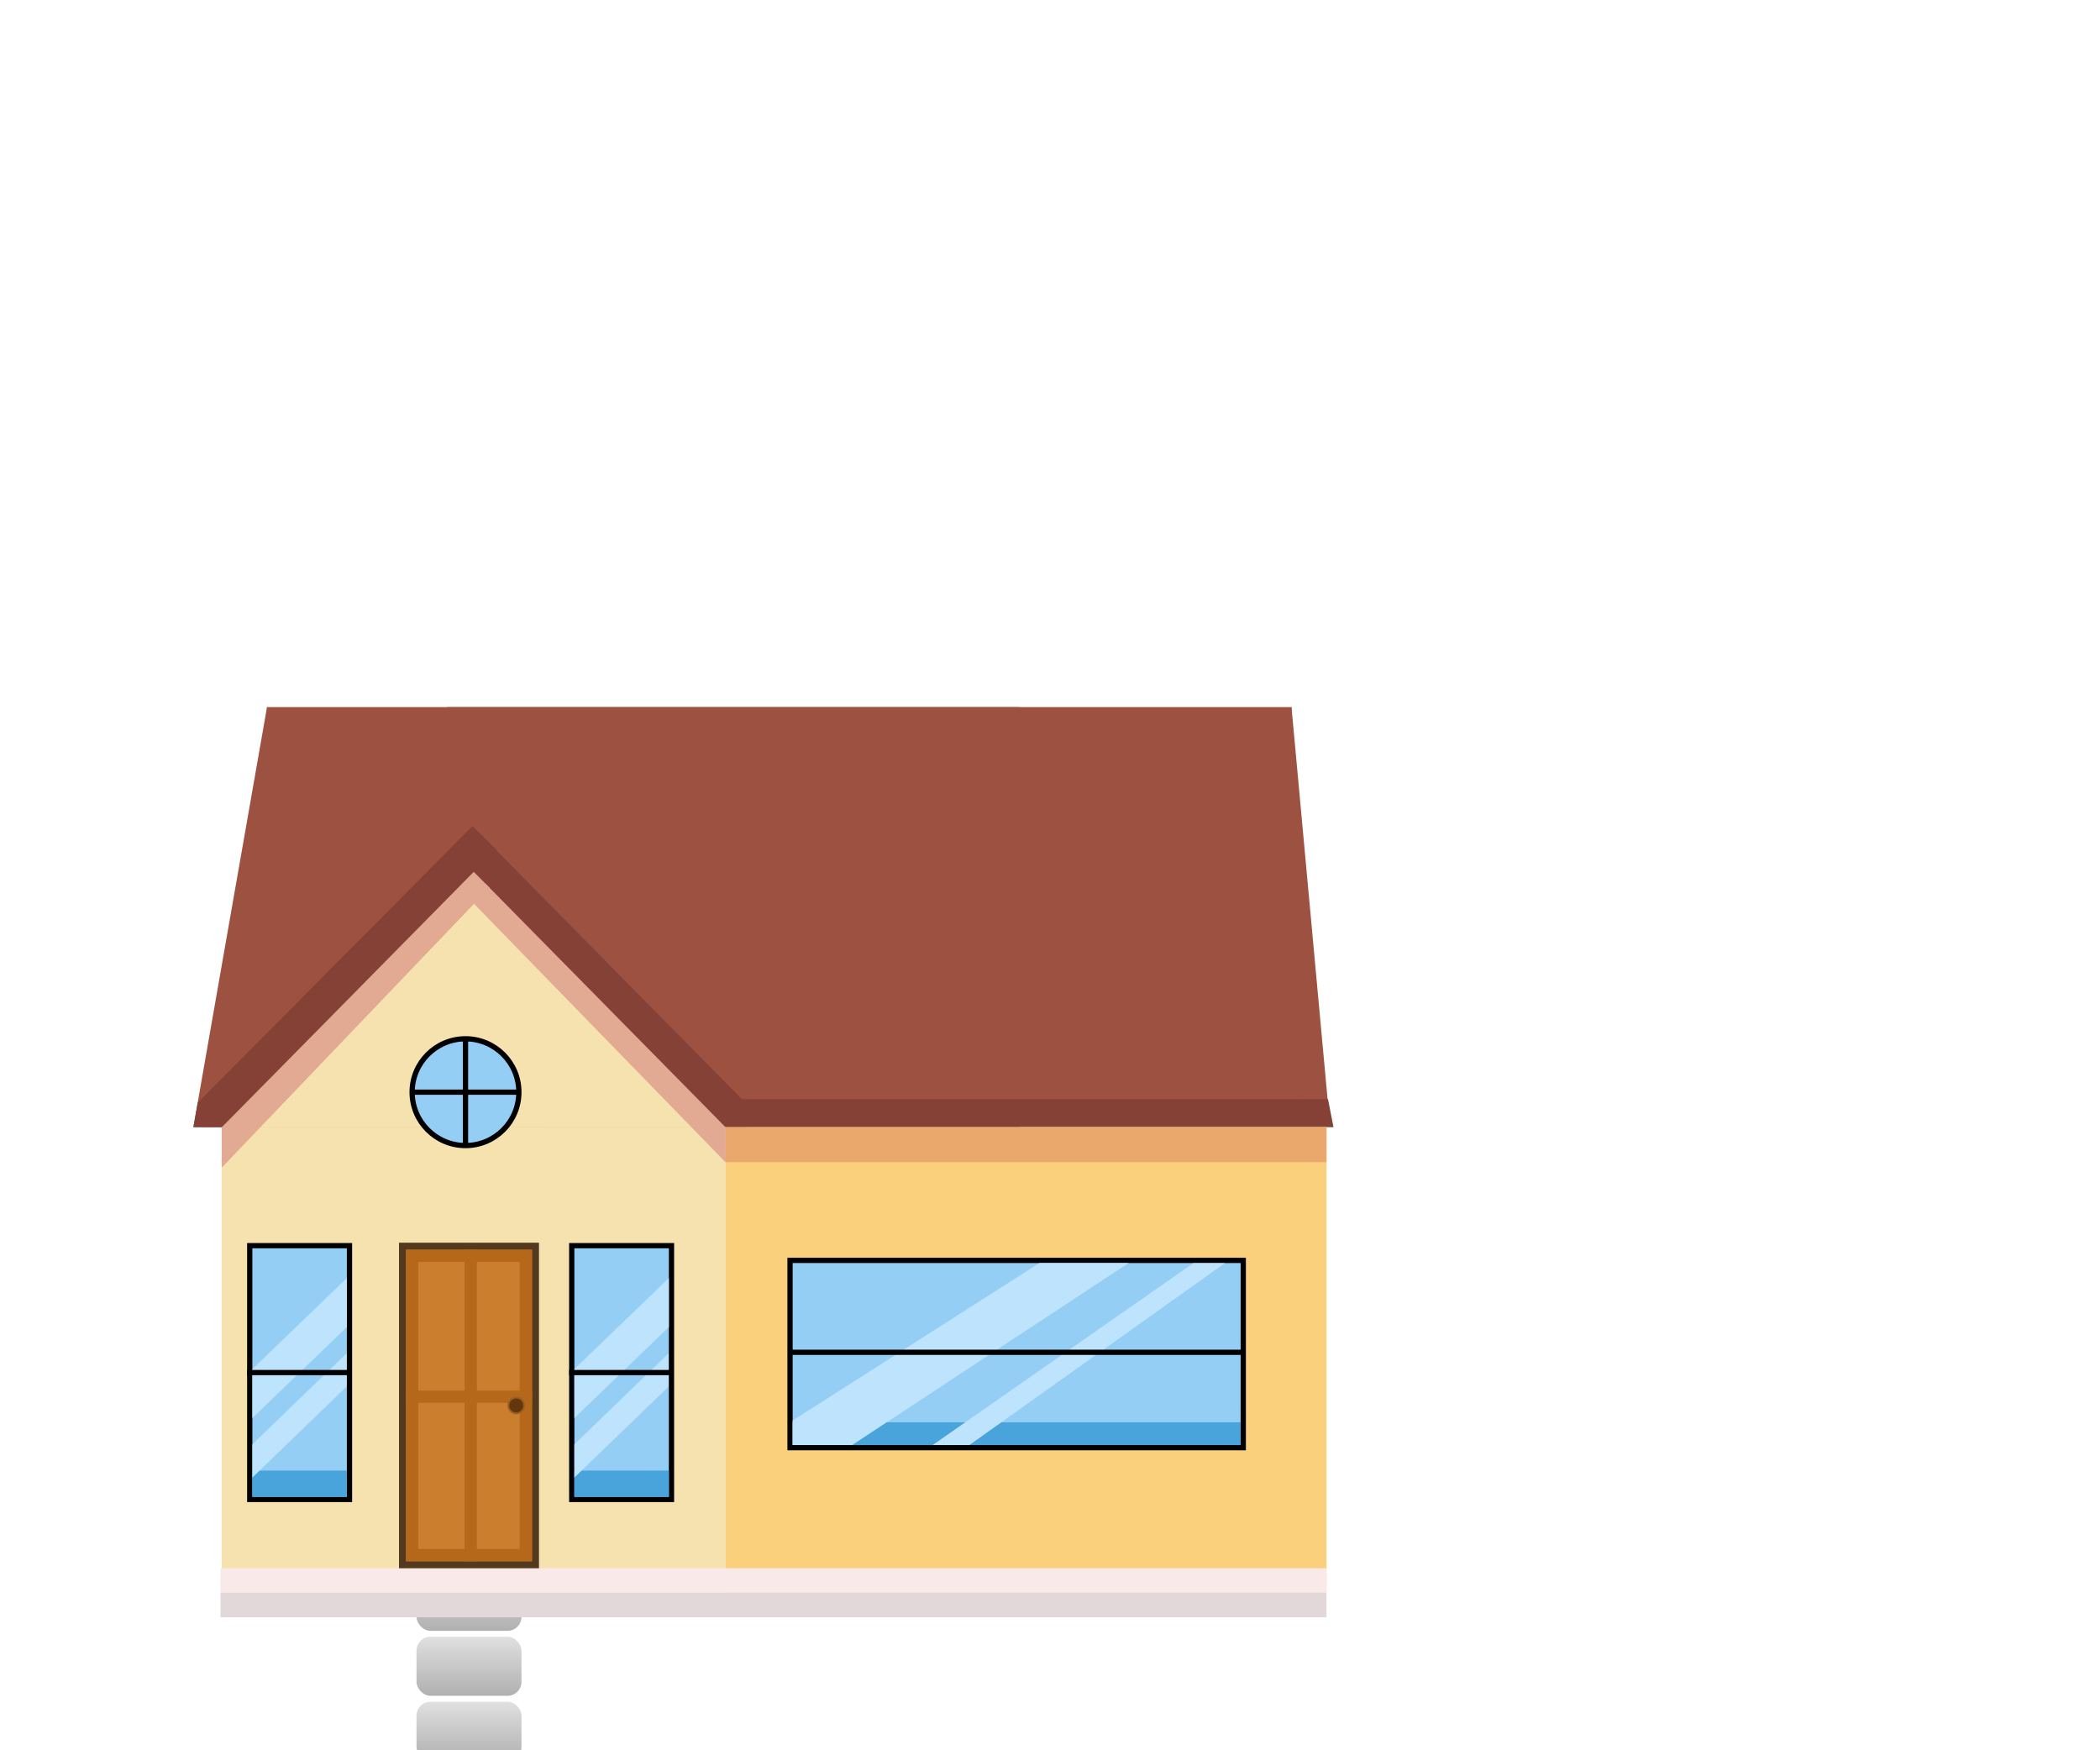 <svg width="600" height="500" viewBox="0 0 600 500" fill="none" xmlns="http://www.w3.org/2000/svg">
<g filter="url(#filter0_d_114_38)">
<rect x="119" y="482.125" width="30" height="16.875" rx="4" fill="url(#paint0_linear_114_38)"/>
</g>
<g filter="url(#filter1_d_114_38)">
<rect x="119" y="445" width="30" height="16.875" rx="4" fill="url(#paint1_linear_114_38)"/>
</g>
<g filter="url(#filter2_d_114_38)">
<rect x="119" y="463.562" width="30" height="16.875" rx="4" fill="url(#paint2_linear_114_38)"/>
</g>
<rect x="76.287" y="202" width="215" height="120" fill="#9D5141"/>
<path d="M55.252 322.001L76.287 202L146.79 241.606L55.252 322.001Z" fill="#9D5141"/>
<path d="M55.251 322.003L73.31 305.95L76.32 303.442L76.326 308.967L76.339 322.011L58.766 322.006L55.251 322.003Z" fill="#9D5141"/>
<path d="M369 202H127.766V322L372 321.5L369 202Z" fill="#9D5141"/>
<path d="M380 321.5L369 202L286 235.847L380 321.5Z" fill="#9D5141"/>
<path d="M207 314H379.432L381 322H207V314Z" fill="#864136"/>
<path d="M135 236L216.642 318.725L209.882 325.329L128.5 242.5L135 236Z" fill="#864136"/>
<path d="M142 243L63.239 322.002L55.255 321.986L56.5 315L135 236L142 243Z" fill="#864136"/>
<rect x="207" y="322" width="172" height="133" fill="#FBD07C"/>
<rect x="207" y="322" width="172" height="10" fill="#EAA86C"/>
<path d="M135.348 256.069L201.348 322.069H68.347L135.348 256.069Z" fill="#F6E2AE"/>
<rect x="63.347" y="322.069" width="144" height="133" fill="#F6E2AE"/>
<path d="M135.348 249.069L139.848 253.569L63.348 333.569L63.348 322.069L135.348 249.069Z" fill="#E3AA93"/>
<path d="M134.347 257.069L138.847 252.569L207.347 322.069L207.347 332.069L134.347 257.069Z" fill="#E3AA93"/>
<rect x="63" y="448" width="316" height="7" fill="#F9E9E9"/>
<rect x="63" y="455" width="316" height="7" fill="#E2D8DA"/>
<rect x="225.721" y="360.057" width="129.5" height="53.5" fill="#94CEF4" stroke="black" stroke-width="1.5"/>
<path d="M226.471 406.307H354.471V412.807H226.471V406.307Z" fill="#48A4DA"/>
<path d="M296.971 360.807L312.471 360.807L322.471 360.807L243.471 412.807L226.471 412.807L226.471 405.807L296.971 360.807Z" fill="#BDE3FD"/>
<path d="M340.971 360.831L345.448 360.831L349.971 360.831L276.971 412.807L273.471 412.807L271.971 412.807L266.471 412.807L340.971 360.831Z" fill="#BDE3FD"/>
<path d="M225.971 386.307L354.971 386.307" stroke="black" stroke-width="1.5"/>
<rect x="163.355" y="355.846" width="28.5" height="72.5" fill="#94CEF4" stroke="black" stroke-width="1.5"/>
<path d="M164.105 420.096H191.105V427.596H164.105L164.105 423.596V420.096Z" fill="#48A4DA"/>
<path d="M191.105 365.096L191.105 372.096L191.105 379.096L164.105 405.096L164.105 391.107L191.105 365.096Z" fill="#BDE3FD"/>
<path d="M191.039 386.596L191.039 388.096L191.039 391.596L191.039 396.096L164.105 422.096L164.105 417.096L164.105 412.596L191.039 386.596Z" fill="#BDE3FD"/>
<path d="M162.605 392.096L191.605 392.096" stroke="black" stroke-width="1.5"/>
<rect x="71.355" y="355.846" width="28.5" height="72.5" fill="#94CEF4" stroke="black" stroke-width="1.5"/>
<path d="M72.105 420.096H99.105V427.596H72.105L72.105 423.596V420.096Z" fill="#48A4DA"/>
<path d="M99.105 365.096L99.105 372.096L99.105 379.096L72.105 405.096L72.105 391.107L99.105 365.096Z" fill="#BDE3FD"/>
<path d="M99.039 386.596L99.039 388.096L99.039 391.596L99.039 396.096L72.105 422.096L72.105 417.096L72.105 412.596L99.039 386.596Z" fill="#BDE3FD"/>
<path d="M70.605 392.096L99.605 392.096" stroke="black" stroke-width="1.5"/>
<circle cx="133" cy="312" r="15.25" fill="#94CEF4" stroke="black" stroke-width="1.5"/>
<path d="M118 312H148" stroke="black" stroke-width="1.5"/>
<path d="M133 297V327" stroke="black" stroke-width="1.5"/>
<rect x="115" y="356" width="38" height="91" fill="#CB7E2E" stroke="#533A1F" stroke-width="2"/>
<rect x="117.75" y="358.75" width="32.5" height="85.5" fill="#CB7E2E" stroke="#B56819" stroke-width="3.5"/>
<path d="M134.5 357L134.5 446M116 399L152 399" stroke="#B56819" stroke-width="3.5"/>
<circle cx="147.5" cy="401.5" r="2.25" fill="#63360C" stroke="#965E24" stroke-width="0.5"/>
<defs>
<filter id="filter0_d_114_38" x="115" y="482.125" width="38" height="24.875" filterUnits="userSpaceOnUse" color-interpolation-filters="sRGB">
<feFlood flood-opacity="0" result="BackgroundImageFix"/>
<feColorMatrix in="SourceAlpha" type="matrix" values="0 0 0 0 0 0 0 0 0 0 0 0 0 0 0 0 0 0 127 0" result="hardAlpha"/>
<feOffset dy="4"/>
<feGaussianBlur stdDeviation="2"/>
<feComposite in2="hardAlpha" operator="out"/>
<feColorMatrix type="matrix" values="0 0 0 0 0 0 0 0 0 0 0 0 0 0 0 0 0 0 0.25 0"/>
<feBlend mode="normal" in2="BackgroundImageFix" result="effect1_dropShadow_114_38"/>
<feBlend mode="normal" in="SourceGraphic" in2="effect1_dropShadow_114_38" result="shape"/>
</filter>
<filter id="filter1_d_114_38" x="115" y="445" width="38" height="24.875" filterUnits="userSpaceOnUse" color-interpolation-filters="sRGB">
<feFlood flood-opacity="0" result="BackgroundImageFix"/>
<feColorMatrix in="SourceAlpha" type="matrix" values="0 0 0 0 0 0 0 0 0 0 0 0 0 0 0 0 0 0 127 0" result="hardAlpha"/>
<feOffset dy="4"/>
<feGaussianBlur stdDeviation="2"/>
<feComposite in2="hardAlpha" operator="out"/>
<feColorMatrix type="matrix" values="0 0 0 0 0 0 0 0 0 0 0 0 0 0 0 0 0 0 0.25 0"/>
<feBlend mode="normal" in2="BackgroundImageFix" result="effect1_dropShadow_114_38"/>
<feBlend mode="normal" in="SourceGraphic" in2="effect1_dropShadow_114_38" result="shape"/>
</filter>
<filter id="filter2_d_114_38" x="115" y="463.562" width="38" height="24.875" filterUnits="userSpaceOnUse" color-interpolation-filters="sRGB">
<feFlood flood-opacity="0" result="BackgroundImageFix"/>
<feColorMatrix in="SourceAlpha" type="matrix" values="0 0 0 0 0 0 0 0 0 0 0 0 0 0 0 0 0 0 127 0" result="hardAlpha"/>
<feOffset dy="4"/>
<feGaussianBlur stdDeviation="2"/>
<feComposite in2="hardAlpha" operator="out"/>
<feColorMatrix type="matrix" values="0 0 0 0 0 0 0 0 0 0 0 0 0 0 0 0 0 0 0.25 0"/>
<feBlend mode="normal" in2="BackgroundImageFix" result="effect1_dropShadow_114_38"/>
<feBlend mode="normal" in="SourceGraphic" in2="effect1_dropShadow_114_38" result="shape"/>
</filter>
<linearGradient id="paint0_linear_114_38" x1="134" y1="482.125" x2="134" y2="499" gradientUnits="userSpaceOnUse">
<stop stop-color="#E0E0E0"/>
<stop offset="1" stop-color="#B0B0B0"/>
</linearGradient>
<linearGradient id="paint1_linear_114_38" x1="134" y1="445" x2="134" y2="461.875" gradientUnits="userSpaceOnUse">
<stop stop-color="#E0E0E0"/>
<stop offset="1" stop-color="#B0B0B0"/>
</linearGradient>
<linearGradient id="paint2_linear_114_38" x1="134" y1="463.562" x2="134" y2="480.437" gradientUnits="userSpaceOnUse">
<stop stop-color="#E0E0E0"/>
<stop offset="1" stop-color="#B0B0B0"/>
</linearGradient>
</defs>
</svg>
